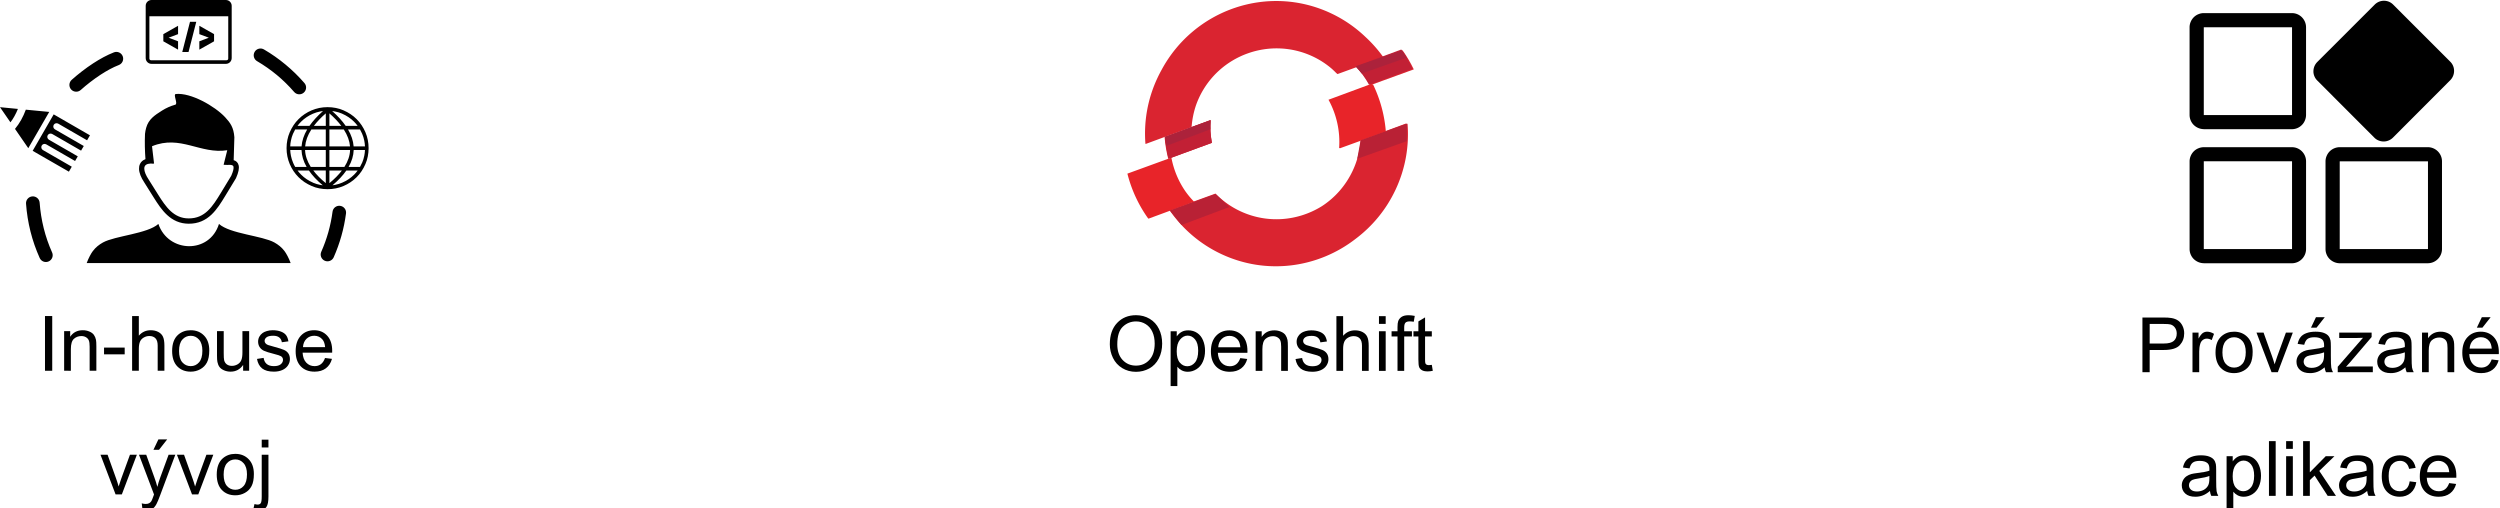 <?xml version="1.0" encoding="UTF-8" standalone="no"?>
<svg
   xmlns:dc="http://purl.org/dc/elements/1.1/"
   xmlns:cc="http://creativecommons.org/ns#"
   xmlns:rdf="http://www.w3.org/1999/02/22-rdf-syntax-ns#"
   xmlns:svg="http://www.w3.org/2000/svg"
   xmlns="http://www.w3.org/2000/svg"
   xmlns:sodipodi="http://sodipodi.sourceforge.net/DTD/sodipodi-0.dtd"
   xmlns:inkscape="http://www.inkscape.org/namespaces/inkscape"
   id="svg114"
   version="1.1"
   viewBox="0 0 185.02 37.613"
   height="37.613mm"
   width="185.02mm"
   sodipodi:docname="feg.svg"
   inkscape:version="0.92.5 (2060ec1f9f, 2020-04-08)">
  <sodipodi:namedview
     pagecolor="#ffffff"
     bordercolor="#666666"
     borderopacity="1"
     objecttolerance="10"
     gridtolerance="10"
     guidetolerance="10"
     inkscape:pageopacity="0"
     inkscape:pageshadow="2"
     inkscape:window-width="1920"
     inkscape:window-height="995"
     id="namedview307"
     showgrid="true"
     inkscape:zoom="1.6819304"
     inkscape:cx="266.07655"
     inkscape:cy="147.60728"
     inkscape:window-x="0"
     inkscape:window-y="0"
     inkscape:window-maximized="1"
     inkscape:current-layer="g261"
     fit-margin-top="0"
     fit-margin-left="0"
     fit-margin-right="0"
     fit-margin-bottom="0">
    <inkscape:grid
       type="xygrid"
       id="grid330"
       originx="0.296"
       originy="-153.156" />
  </sodipodi:namedview>
  <defs
     id="defs108" />
  <g
     id="layer1"
     transform="translate(-2.68,-107.617)">
    <g
       id="g261">
      <g
         aria-label="In-house
vývoj"
         transform="matrix(0.183,0,0,0.183,-32.553,57.481)"
         style="font-style:normal;font-weight:normal;font-size:40px;line-height:1.25;font-family:sans-serif;letter-spacing:0px;word-spacing:0px;fill:#000000;fill-opacity:1;stroke:none"
         id="flowRoot8191">
        <path
           d="m 210.724,423.91 v -22.131 h 2.929 v 22.131 z"
           style="font-style:normal;font-variant:normal;font-weight:normal;font-stretch:normal;font-size:30.917px;font-family:Arial;-inkscape-font-specification:'Arial, Normal';font-variant-ligatures:normal;font-variant-caps:normal;font-variant-numeric:normal;font-feature-settings:normal;text-align:center;writing-mode:lr-tb;text-anchor:middle"
           id="path2537"
           inkscape:connector-curvature="0" />
        <path
           d="m 218.469,423.91 v -16.032 h 2.446 v 2.28 q 1.766,-2.642 5.103,-2.642 1.449,0 2.657,0.528 1.223,0.513 1.827,1.359 0.604,0.845 0.845,2.008 0.151,0.755 0.151,2.642 v 9.858 h -2.717 v -9.752 q 0,-1.661 -0.317,-2.476 -0.317,-0.83 -1.132,-1.313 -0.8,-0.498 -1.887,-0.498 -1.736,0 -3.004,1.102 -1.253,1.102 -1.253,4.182 v 8.756 z"
           style="font-style:normal;font-variant:normal;font-weight:normal;font-stretch:normal;font-size:30.917px;font-family:Arial;-inkscape-font-specification:'Arial, Normal';font-variant-ligatures:normal;font-variant-caps:normal;font-variant-numeric:normal;font-feature-settings:normal;text-align:center;writing-mode:lr-tb;text-anchor:middle"
           id="path2539"
           inkscape:connector-curvature="0" />
        <path
           d="m 234.607,417.268 v -2.732 h 8.348 v 2.732 z"
           style="font-style:normal;font-variant:normal;font-weight:normal;font-stretch:normal;font-size:30.917px;font-family:Arial;-inkscape-font-specification:'Arial, Normal';font-variant-ligatures:normal;font-variant-caps:normal;font-variant-numeric:normal;font-feature-settings:normal;text-align:center;writing-mode:lr-tb;text-anchor:middle"
           id="path2541"
           inkscape:connector-curvature="0" />
        <path
           d="m 245.959,423.91 v -22.131 h 2.717 v 7.941 q 1.902,-2.204 4.801,-2.204 1.781,0 3.095,0.71 1.313,0.694 1.872,1.932 0.574,1.238 0.574,3.593 v 10.16 h -2.717 v -10.16 q 0,-2.038 -0.891,-2.959 -0.876,-0.936 -2.491,-0.936 -1.208,0 -2.28,0.634 -1.057,0.619 -1.51,1.691 -0.453,1.072 -0.453,2.959 v 8.771 z"
           style="font-style:normal;font-variant:normal;font-weight:normal;font-stretch:normal;font-size:30.917px;font-family:Arial;-inkscape-font-specification:'Arial, Normal';font-variant-ligatures:normal;font-variant-caps:normal;font-variant-numeric:normal;font-feature-settings:normal;text-align:center;writing-mode:lr-tb;text-anchor:middle"
           id="path2543"
           inkscape:connector-curvature="0" />
        <path
           d="m 262.143,415.894 q 0,-4.453 2.476,-6.597 2.068,-1.781 5.042,-1.781 3.306,0 5.405,2.174 2.098,2.159 2.098,5.978 0,3.095 -0.936,4.876 -0.921,1.766 -2.702,2.748 -1.766,0.981 -3.865,0.981 -3.366,0 -5.45,-2.159 -2.068,-2.159 -2.068,-6.22 z m 2.793,0 q 0,3.08 1.344,4.62 1.344,1.525 3.382,1.525 2.023,0 3.366,-1.54 1.344,-1.54 1.344,-4.695 0,-2.974 -1.359,-4.499 -1.344,-1.54 -3.351,-1.54 -2.038,0 -3.382,1.525 -1.344,1.525 -1.344,4.604 z"
           style="font-style:normal;font-variant:normal;font-weight:normal;font-stretch:normal;font-size:30.917px;font-family:Arial;-inkscape-font-specification:'Arial, Normal';font-variant-ligatures:normal;font-variant-caps:normal;font-variant-numeric:normal;font-feature-settings:normal;text-align:center;writing-mode:lr-tb;text-anchor:middle"
           id="path2545"
           inkscape:connector-curvature="0" />
        <path
           d="m 290.856,423.91 v -2.355 q -1.872,2.717 -5.087,2.717 -1.419,0 -2.657,-0.543 -1.223,-0.543 -1.827,-1.359 -0.589,-0.83 -0.83,-2.023 -0.166,-0.8 -0.166,-2.536 v -9.933 h 2.717 v 8.892 q 0,2.129 0.166,2.868 0.257,1.072 1.087,1.691 0.83,0.604 2.053,0.604 1.223,0 2.295,-0.619 1.072,-0.634 1.51,-1.706 0.453,-1.087 0.453,-3.14 v -8.59 h 2.717 v 16.032 z"
           style="font-style:normal;font-variant:normal;font-weight:normal;font-stretch:normal;font-size:30.917px;font-family:Arial;-inkscape-font-specification:'Arial, Normal';font-variant-ligatures:normal;font-variant-caps:normal;font-variant-numeric:normal;font-feature-settings:normal;text-align:center;writing-mode:lr-tb;text-anchor:middle"
           id="path2547"
           inkscape:connector-curvature="0" />
        <path
           d="m 296.457,419.125 2.687,-0.423 q 0.226,1.615 1.253,2.476 1.042,0.86 2.899,0.86 1.872,0 2.778,-0.755 0.906,-0.77 0.906,-1.796 0,-0.921 -0.8,-1.449 -0.559,-0.362 -2.778,-0.921 -2.989,-0.755 -4.152,-1.298 -1.147,-0.559 -1.751,-1.525 -0.589,-0.981 -0.589,-2.159 0,-1.072 0.483,-1.978 0.498,-0.921 1.344,-1.525 0.634,-0.468 1.721,-0.785 1.102,-0.332 2.355,-0.332 1.887,0 3.306,0.543 1.434,0.543 2.113,1.479 0.679,0.921 0.936,2.476 l -2.657,0.362 q -0.181,-1.238 -1.057,-1.932 -0.861,-0.694 -2.446,-0.694 -1.872,0 -2.672,0.619 -0.8,0.619 -0.8,1.449 0,0.528 0.332,0.951 0.332,0.438 1.042,0.725 0.408,0.151 2.4,0.694 2.883,0.77 4.016,1.268 1.147,0.483 1.796,1.419 0.649,0.936 0.649,2.325 0,1.359 -0.8,2.566 -0.785,1.193 -2.28,1.857 -1.495,0.649 -3.382,0.649 -3.125,0 -4.77,-1.298 -1.63,-1.298 -2.083,-3.85 z"
           style="font-style:normal;font-variant:normal;font-weight:normal;font-stretch:normal;font-size:30.917px;font-family:Arial;-inkscape-font-specification:'Arial, Normal';font-variant-ligatures:normal;font-variant-caps:normal;font-variant-numeric:normal;font-feature-settings:normal;text-align:center;writing-mode:lr-tb;text-anchor:middle"
           id="path2549"
           inkscape:connector-curvature="0" />
        <path
           d="m 323.977,418.747 2.808,0.347 q -0.664,2.461 -2.461,3.819 -1.796,1.359 -4.589,1.359 -3.517,0 -5.586,-2.159 -2.053,-2.174 -2.053,-6.084 0,-4.046 2.083,-6.28 2.083,-2.234 5.405,-2.234 3.216,0 5.254,2.189 2.038,2.189 2.038,6.159 0,0.242 -0.015,0.725 H 314.904 q 0.151,2.642 1.495,4.046 1.344,1.404 3.351,1.404 1.495,0 2.551,-0.785 1.057,-0.785 1.676,-2.506 z m -8.922,-4.393 h 8.952 q -0.181,-2.023 -1.027,-3.034 -1.298,-1.57 -3.366,-1.57 -1.872,0 -3.155,1.253 -1.268,1.253 -1.404,3.351 z"
           style="font-style:normal;font-variant:normal;font-weight:normal;font-stretch:normal;font-size:30.917px;font-family:Arial;-inkscape-font-specification:'Arial, Normal';font-variant-ligatures:normal;font-variant-caps:normal;font-variant-numeric:normal;font-feature-settings:normal;text-align:center;writing-mode:lr-tb;text-anchor:middle"
           id="path2551"
           inkscape:connector-curvature="0" />
        <path
           d="m 239.272,473.91 -6.099,-16.032 h 2.868 l 3.442,9.601 q 0.559,1.555 1.027,3.231 0.362,-1.268 1.011,-3.049 l 3.563,-9.782 h 2.793 l -6.069,16.032 z"
           style="font-style:normal;font-variant:normal;font-weight:normal;font-stretch:normal;font-size:30.917px;font-family:Arial;-inkscape-font-specification:'Arial, Normal';font-variant-ligatures:normal;font-variant-caps:normal;font-variant-numeric:normal;font-feature-settings:normal;text-align:center;writing-mode:lr-tb;text-anchor:middle"
           id="path2553"
           inkscape:connector-curvature="0" />
        <path
           d="m 250.156,480.085 -0.302,-2.551 q 0.891,0.242 1.555,0.242 0.906,0 1.449,-0.302 0.543,-0.302 0.891,-0.845 0.257,-0.408 0.83,-2.023 0.075,-0.226 0.242,-0.664 L 248.737,457.878 h 2.929 l 3.336,9.284 q 0.649,1.766 1.162,3.714 0.468,-1.872 1.117,-3.653 l 3.427,-9.345 h 2.717 l -6.099,16.304 q -0.981,2.642 -1.525,3.638 -0.725,1.344 -1.661,1.963 -0.936,0.634 -2.234,0.634 -0.785,0 -1.751,-0.332 z m 4.423,-24.2 2.008,-4.227 h 3.563 l -3.321,4.227 z"
           style="font-style:normal;font-variant:normal;font-weight:normal;font-stretch:normal;font-size:30.917px;font-family:Arial;-inkscape-font-specification:'Arial, Normal';font-variant-ligatures:normal;font-variant-caps:normal;font-variant-numeric:normal;font-feature-settings:normal;text-align:center;writing-mode:lr-tb;text-anchor:middle"
           id="path2555"
           inkscape:connector-curvature="0" />
        <path
           d="m 270.189,473.91 -6.099,-16.032 h 2.868 l 3.442,9.601 q 0.559,1.555 1.027,3.231 0.362,-1.268 1.011,-3.049 l 3.563,-9.782 h 2.793 l -6.069,16.032 z"
           style="font-style:normal;font-variant:normal;font-weight:normal;font-stretch:normal;font-size:30.917px;font-family:Arial;-inkscape-font-specification:'Arial, Normal';font-variant-ligatures:normal;font-variant-caps:normal;font-variant-numeric:normal;font-feature-settings:normal;text-align:center;writing-mode:lr-tb;text-anchor:middle"
           id="path2557"
           inkscape:connector-curvature="0" />
        <path
           d="m 280.183,465.894 q 0,-4.453 2.476,-6.597 2.068,-1.781 5.042,-1.781 3.306,0 5.405,2.174 2.098,2.159 2.098,5.978 0,3.095 -0.936,4.876 -0.921,1.766 -2.702,2.748 -1.766,0.981 -3.865,0.981 -3.366,0 -5.45,-2.159 -2.068,-2.159 -2.068,-6.22 z m 2.793,0 q 0,3.08 1.344,4.62 1.344,1.525 3.382,1.525 2.023,0 3.366,-1.54 1.344,-1.54 1.344,-4.695 0,-2.974 -1.359,-4.499 -1.344,-1.54 -3.351,-1.54 -2.038,0 -3.382,1.525 -1.344,1.525 -1.344,4.604 z"
           style="font-style:normal;font-variant:normal;font-weight:normal;font-stretch:normal;font-size:30.917px;font-family:Arial;-inkscape-font-specification:'Arial, Normal';font-variant-ligatures:normal;font-variant-caps:normal;font-variant-numeric:normal;font-feature-settings:normal;text-align:center;writing-mode:lr-tb;text-anchor:middle"
           id="path2559"
           inkscape:connector-curvature="0" />
        <path
           d="m 298.374,454.934 v -3.155 h 2.717 v 3.155 z m -3.442,25.196 0.513,-2.31 q 0.815,0.211 1.283,0.211 0.83,0 1.238,-0.559 0.408,-0.543 0.408,-2.748 v -16.848 h 2.717 v 16.908 q 0,2.959 -0.77,4.121 -0.981,1.51 -3.261,1.51 -1.102,0 -2.129,-0.287 z"
           style="font-style:normal;font-variant:normal;font-weight:normal;font-stretch:normal;font-size:30.917px;font-family:Arial;-inkscape-font-specification:'Arial, Normal';font-variant-ligatures:normal;font-variant-caps:normal;font-variant-numeric:normal;font-feature-settings:normal;text-align:center;writing-mode:lr-tb;text-anchor:middle"
           id="path2561"
           inkscape:connector-curvature="0" />
      </g>
      <g
         aria-label="Provázané 
aplikace"
         transform="matrix(0.183,0,0,0.183,125.281,57.589)"
         style="font-style:normal;font-variant:normal;font-weight:normal;font-stretch:normal;font-size:39.999px;line-height:1.25;font-family:sans-serif;-inkscape-font-specification:'sans-serif, Normal';font-variant-ligatures:normal;font-variant-caps:normal;font-variant-numeric:normal;font-feature-settings:normal;text-align:center;letter-spacing:0px;word-spacing:0px;writing-mode:lr-tb;text-anchor:middle;fill:#000000;fill-opacity:1;stroke:none"
         id="flowRoot8191-2">
        <path
           d="m 196.481,423.91 v -22.131 h 8.348 q 2.204,0 3.366,0.211 1.63,0.272 2.732,1.042 1.102,0.755 1.766,2.129 0.679,1.374 0.679,3.019 0,2.823 -1.796,4.786 -1.796,1.947 -6.491,1.947 h -5.676 v 8.997 z m 2.929,-11.609 h 5.722 q 2.838,0 4.031,-1.057 1.193,-1.057 1.193,-2.974 0,-1.389 -0.71,-2.37 -0.694,-0.996 -1.842,-1.313 -0.74,-0.196 -2.732,-0.196 h -5.661 z"
           style="font-style:normal;font-variant:normal;font-weight:normal;font-stretch:normal;font-size:30.917px;font-family:Arial;-inkscape-font-specification:'Arial, Normal';font-variant-ligatures:normal;font-variant-caps:normal;font-variant-numeric:normal;font-feature-settings:normal;text-align:center;writing-mode:lr-tb;text-anchor:middle"
           id="path2564"
           inkscape:connector-curvature="0" />
        <path
           d="m 216.725,423.91 v -16.032 h 2.446 v 2.431 q 0.936,-1.706 1.721,-2.249 0.8,-0.543 1.751,-0.543 1.374,0 2.793,0.876 l -0.936,2.521 q -0.996,-0.589 -1.993,-0.589 -0.891,0 -1.6,0.543 -0.71,0.528 -1.011,1.479 -0.453,1.449 -0.453,3.17 v 8.394 z"
           style="font-style:normal;font-variant:normal;font-weight:normal;font-stretch:normal;font-size:30.917px;font-family:Arial;-inkscape-font-specification:'Arial, Normal';font-variant-ligatures:normal;font-variant-caps:normal;font-variant-numeric:normal;font-feature-settings:normal;text-align:center;writing-mode:lr-tb;text-anchor:middle"
           id="path2566"
           inkscape:connector-curvature="0" />
        <path
           d="m 226.04,415.893 q 0,-4.453 2.476,-6.597 2.068,-1.781 5.042,-1.781 3.306,0 5.405,2.174 2.098,2.159 2.098,5.978 0,3.095 -0.936,4.876 -0.921,1.766 -2.702,2.748 -1.766,0.981 -3.865,0.981 -3.366,0 -5.45,-2.159 -2.068,-2.159 -2.068,-6.22 z m 2.793,0 q 0,3.08 1.344,4.62 1.344,1.525 3.382,1.525 2.023,0 3.366,-1.54 1.344,-1.54 1.344,-4.695 0,-2.974 -1.359,-4.499 -1.344,-1.54 -3.351,-1.54 -2.038,0 -3.382,1.525 -1.344,1.525 -1.344,4.604 z"
           style="font-style:normal;font-variant:normal;font-weight:normal;font-stretch:normal;font-size:30.917px;font-family:Arial;-inkscape-font-specification:'Arial, Normal';font-variant-ligatures:normal;font-variant-caps:normal;font-variant-numeric:normal;font-feature-settings:normal;text-align:center;writing-mode:lr-tb;text-anchor:middle"
           id="path2568"
           inkscape:connector-curvature="0" />
        <path
           d="m 248.699,423.91 -6.099,-16.032 h 2.868 l 3.442,9.601 q 0.559,1.555 1.027,3.231 0.362,-1.268 1.011,-3.049 l 3.563,-9.782 h 2.793 l -6.069,16.032 z"
           style="font-style:normal;font-variant:normal;font-weight:normal;font-stretch:normal;font-size:30.917px;font-family:Arial;-inkscape-font-specification:'Arial, Normal';font-variant-ligatures:normal;font-variant-caps:normal;font-variant-numeric:normal;font-feature-settings:normal;text-align:center;writing-mode:lr-tb;text-anchor:middle"
           id="path2570"
           inkscape:connector-curvature="0" />
        <path
           d="m 270.166,421.932 q -1.51,1.283 -2.914,1.812 -1.389,0.528 -2.989,0.528 -2.642,0 -4.061,-1.283 -1.419,-1.298 -1.419,-3.306 0,-1.178 0.528,-2.144 0.543,-0.981 1.404,-1.57 0.876,-0.589 1.963,-0.891 0.8,-0.211 2.415,-0.408 3.291,-0.393 4.846,-0.936 0.015,-0.559 0.015,-0.71 0,-1.661 -0.77,-2.34 -1.042,-0.921 -3.095,-0.921 -1.917,0 -2.838,0.679 -0.906,0.664 -1.344,2.37 l -2.657,-0.362 q 0.362,-1.706 1.193,-2.748 0.83,-1.057 2.4,-1.615 1.57,-0.574 3.638,-0.574 2.053,0 3.336,0.483 1.283,0.483 1.887,1.223 0.604,0.725 0.845,1.842 0.136,0.694 0.136,2.506 v 3.623 q 0,3.789 0.166,4.801 0.181,0.996 0.694,1.917 h -2.838 q -0.423,-0.845 -0.543,-1.978 z m -0.226,-6.069 q -1.479,0.604 -4.438,1.027 -1.676,0.242 -2.37,0.543 -0.694,0.302 -1.072,0.891 -0.377,0.574 -0.377,1.283 0,1.087 0.815,1.812 0.83,0.725 2.415,0.725 1.57,0 2.793,-0.679 1.223,-0.694 1.796,-1.887 0.438,-0.921 0.438,-2.717 z m -5.284,-9.979 2.008,-4.227 h 3.563 l -3.321,4.227 z"
           style="font-style:normal;font-variant:normal;font-weight:normal;font-stretch:normal;font-size:30.917px;font-family:Arial;-inkscape-font-specification:'Arial, Normal';font-variant-ligatures:normal;font-variant-caps:normal;font-variant-numeric:normal;font-feature-settings:normal;text-align:center;writing-mode:lr-tb;text-anchor:middle"
           id="path2572"
           inkscape:connector-curvature="0" />
        <path
           d="m 275.465,423.91 v -2.204 l 10.205,-11.715 q -1.736,0.091 -3.065,0.091 h -6.537 v -2.204 h 13.104 v 1.796 l -8.68,10.175 -1.676,1.857 q 1.827,-0.136 3.427,-0.136 h 7.412 v 2.34 z"
           style="font-style:normal;font-variant:normal;font-weight:normal;font-stretch:normal;font-size:30.917px;font-family:Arial;-inkscape-font-specification:'Arial, Normal';font-variant-ligatures:normal;font-variant-caps:normal;font-variant-numeric:normal;font-feature-settings:normal;text-align:center;writing-mode:lr-tb;text-anchor:middle"
           id="path2574"
           inkscape:connector-curvature="0" />
        <path
           d="m 302.82,421.932 q -1.51,1.283 -2.914,1.812 -1.389,0.528 -2.989,0.528 -2.642,0 -4.061,-1.283 -1.419,-1.298 -1.419,-3.306 0,-1.178 0.528,-2.144 0.543,-0.981 1.404,-1.57 0.876,-0.589 1.963,-0.891 0.8,-0.211 2.415,-0.408 3.291,-0.393 4.846,-0.936 0.015,-0.559 0.015,-0.71 0,-1.661 -0.77,-2.34 -1.042,-0.921 -3.095,-0.921 -1.917,0 -2.838,0.679 -0.906,0.664 -1.344,2.37 l -2.657,-0.362 q 0.362,-1.706 1.193,-2.748 0.83,-1.057 2.4,-1.615 1.57,-0.574 3.638,-0.574 2.053,0 3.336,0.483 1.283,0.483 1.887,1.223 0.604,0.725 0.845,1.842 0.136,0.694 0.136,2.506 v 3.623 q 0,3.789 0.166,4.801 0.181,0.996 0.694,1.917 h -2.838 q -0.423,-0.845 -0.543,-1.978 z m -0.226,-6.069 q -1.479,0.604 -4.438,1.027 -1.676,0.242 -2.37,0.543 -0.694,0.302 -1.072,0.891 -0.377,0.574 -0.377,1.283 0,1.087 0.815,1.812 0.83,0.725 2.415,0.725 1.57,0 2.793,-0.679 1.223,-0.694 1.796,-1.887 0.438,-0.921 0.438,-2.717 z"
           style="font-style:normal;font-variant:normal;font-weight:normal;font-stretch:normal;font-size:30.917px;font-family:Arial;-inkscape-font-specification:'Arial, Normal';font-variant-ligatures:normal;font-variant-caps:normal;font-variant-numeric:normal;font-feature-settings:normal;text-align:center;writing-mode:lr-tb;text-anchor:middle"
           id="path2576"
           inkscape:connector-curvature="0" />
        <path
           d="m 309.553,423.91 v -16.032 h 2.446 v 2.28 q 1.766,-2.642 5.103,-2.642 1.449,0 2.657,0.528 1.223,0.513 1.827,1.359 0.604,0.845 0.845,2.008 0.151,0.755 0.151,2.642 v 9.858 h -2.717 v -9.752 q 0,-1.661 -0.317,-2.476 -0.317,-0.83 -1.132,-1.313 -0.8,-0.498 -1.887,-0.498 -1.736,0 -3.004,1.102 -1.253,1.102 -1.253,4.182 v 8.756 z"
           style="font-style:normal;font-variant:normal;font-weight:normal;font-stretch:normal;font-size:30.917px;font-family:Arial;-inkscape-font-specification:'Arial, Normal';font-variant-ligatures:normal;font-variant-caps:normal;font-variant-numeric:normal;font-feature-settings:normal;text-align:center;writing-mode:lr-tb;text-anchor:middle"
           id="path2578"
           inkscape:connector-curvature="0" />
        <path
           d="m 337.723,418.747 2.808,0.347 q -0.664,2.461 -2.461,3.819 -1.796,1.359 -4.589,1.359 -3.517,0 -5.586,-2.159 -2.053,-2.174 -2.053,-6.084 0,-4.046 2.083,-6.28 2.083,-2.234 5.405,-2.234 3.216,0 5.254,2.189 2.038,2.189 2.038,6.159 0,0.242 -0.015,0.725 h -11.956 q 0.151,2.642 1.495,4.046 1.344,1.404 3.351,1.404 1.495,0 2.551,-0.785 1.057,-0.785 1.676,-2.506 z m -8.922,-4.393 h 8.952 q -0.181,-2.023 -1.027,-3.034 -1.298,-1.57 -3.366,-1.57 -1.872,0 -3.155,1.253 -1.268,1.253 -1.404,3.351 z m 2.929,-8.469 2.008,-4.227 h 3.563 l -3.321,4.227 z"
           style="font-style:normal;font-variant:normal;font-weight:normal;font-stretch:normal;font-size:30.917px;font-family:Arial;-inkscape-font-specification:'Arial, Normal';font-variant-ligatures:normal;font-variant-caps:normal;font-variant-numeric:normal;font-feature-settings:normal;text-align:center;writing-mode:lr-tb;text-anchor:middle"
           id="path2580"
           inkscape:connector-curvature="0" />
        <path
           d="m 223.783,471.931 q -1.51,1.283 -2.914,1.812 -1.389,0.528 -2.989,0.528 -2.642,0 -4.061,-1.283 -1.419,-1.298 -1.419,-3.306 0,-1.178 0.528,-2.144 0.543,-0.981 1.404,-1.57 0.876,-0.589 1.963,-0.891 0.8,-0.211 2.415,-0.408 3.291,-0.393 4.846,-0.936 0.015,-0.559 0.015,-0.71 0,-1.661 -0.77,-2.34 -1.042,-0.921 -3.095,-0.921 -1.917,0 -2.838,0.679 -0.906,0.664 -1.344,2.37 l -2.657,-0.362 q 0.362,-1.706 1.193,-2.748 0.83,-1.057 2.4,-1.615 1.57,-0.574 3.638,-0.574 2.053,0 3.336,0.483 1.283,0.483 1.887,1.223 0.604,0.725 0.845,1.842 0.136,0.694 0.136,2.506 v 3.623 q 0,3.789 0.166,4.801 0.181,0.996 0.694,1.917 h -2.838 q -0.423,-0.845 -0.543,-1.978 z m -0.226,-6.069 q -1.479,0.604 -4.438,1.027 -1.676,0.242 -2.37,0.543 -0.694,0.302 -1.072,0.891 -0.377,0.574 -0.377,1.283 0,1.087 0.815,1.812 0.83,0.725 2.415,0.725 1.57,0 2.793,-0.679 1.223,-0.694 1.796,-1.887 0.438,-0.921 0.438,-2.717 z"
           style="font-style:normal;font-variant:normal;font-weight:normal;font-stretch:normal;font-size:30.917px;font-family:Arial;-inkscape-font-specification:'Arial, Normal';font-variant-ligatures:normal;font-variant-caps:normal;font-variant-numeric:normal;font-feature-settings:normal;text-align:center;writing-mode:lr-tb;text-anchor:middle"
           id="path2582"
           inkscape:connector-curvature="0" />
        <path
           d="m 230.516,480.053 v -22.177 h 2.476 v 2.083 q 0.876,-1.223 1.978,-1.827 1.102,-0.619 2.672,-0.619 2.053,0 3.623,1.057 1.57,1.057 2.37,2.989 0.8,1.917 0.8,4.212 0,2.461 -0.891,4.438 -0.876,1.963 -2.566,3.019 -1.676,1.042 -3.533,1.042 -1.359,0 -2.446,-0.574 -1.072,-0.574 -1.766,-1.449 v 7.805 z m 2.461,-14.07 q 0,3.095 1.253,4.574 1.253,1.479 3.034,1.479 1.812,0 3.095,-1.525 1.298,-1.54 1.298,-4.755 0,-3.065 -1.268,-4.589 -1.253,-1.525 -3.004,-1.525 -1.736,0 -3.08,1.63 -1.328,1.615 -1.328,4.71 z"
           style="font-style:normal;font-variant:normal;font-weight:normal;font-stretch:normal;font-size:30.917px;font-family:Arial;-inkscape-font-specification:'Arial, Normal';font-variant-ligatures:normal;font-variant-caps:normal;font-variant-numeric:normal;font-feature-settings:normal;text-align:center;writing-mode:lr-tb;text-anchor:middle"
           id="path2584"
           inkscape:connector-curvature="0" />
        <path
           d="m 247.65,473.909 v -22.131 h 2.717 v 22.131 z"
           style="font-style:normal;font-variant:normal;font-weight:normal;font-stretch:normal;font-size:30.917px;font-family:Arial;-inkscape-font-specification:'Arial, Normal';font-variant-ligatures:normal;font-variant-caps:normal;font-variant-numeric:normal;font-feature-settings:normal;text-align:center;writing-mode:lr-tb;text-anchor:middle"
           id="path2586"
           inkscape:connector-curvature="0" />
        <path
           d="m 254.594,454.903 v -3.125 h 2.717 v 3.125 z m 0,19.006 v -16.032 h 2.717 v 16.032 z"
           style="font-style:normal;font-variant:normal;font-weight:normal;font-stretch:normal;font-size:30.917px;font-family:Arial;-inkscape-font-specification:'Arial, Normal';font-variant-ligatures:normal;font-variant-caps:normal;font-variant-numeric:normal;font-feature-settings:normal;text-align:center;writing-mode:lr-tb;text-anchor:middle"
           id="path2588"
           inkscape:connector-curvature="0" />
        <path
           d="m 261.463,473.909 v -22.131 h 2.717 v 12.621 l 6.431,-6.522 h 3.517 L 268,463.825 l 6.748,10.084 h -3.351 l -5.299,-8.197 -1.917,1.842 v 6.356 z"
           style="font-style:normal;font-variant:normal;font-weight:normal;font-stretch:normal;font-size:30.917px;font-family:Arial;-inkscape-font-specification:'Arial, Normal';font-variant-ligatures:normal;font-variant-caps:normal;font-variant-numeric:normal;font-feature-settings:normal;text-align:center;writing-mode:lr-tb;text-anchor:middle"
           id="path2590"
           inkscape:connector-curvature="0" />
        <path
           d="m 287.369,471.931 q -1.51,1.283 -2.914,1.812 -1.389,0.528 -2.989,0.528 -2.642,0 -4.061,-1.283 -1.419,-1.298 -1.419,-3.306 0,-1.178 0.528,-2.144 0.543,-0.981 1.404,-1.57 0.876,-0.589 1.963,-0.891 0.8,-0.211 2.415,-0.408 3.291,-0.393 4.846,-0.936 0.015,-0.559 0.015,-0.71 0,-1.661 -0.77,-2.34 -1.042,-0.921 -3.095,-0.921 -1.917,0 -2.838,0.679 -0.906,0.664 -1.344,2.37 l -2.657,-0.362 q 0.362,-1.706 1.193,-2.748 0.83,-1.057 2.4,-1.615 1.57,-0.574 3.638,-0.574 2.053,0 3.336,0.483 1.283,0.483 1.887,1.223 0.604,0.725 0.845,1.842 0.136,0.694 0.136,2.506 v 3.623 q 0,3.789 0.166,4.801 0.181,0.996 0.694,1.917 h -2.838 q -0.423,-0.845 -0.543,-1.978 z m -0.226,-6.069 q -1.479,0.604 -4.438,1.027 -1.676,0.242 -2.37,0.543 -0.694,0.302 -1.072,0.891 -0.377,0.574 -0.377,1.283 0,1.087 0.815,1.812 0.83,0.725 2.415,0.725 1.57,0 2.793,-0.679 1.223,-0.694 1.796,-1.887 0.438,-0.921 0.438,-2.717 z"
           style="font-style:normal;font-variant:normal;font-weight:normal;font-stretch:normal;font-size:30.917px;font-family:Arial;-inkscape-font-specification:'Arial, Normal';font-variant-ligatures:normal;font-variant-caps:normal;font-variant-numeric:normal;font-feature-settings:normal;text-align:center;writing-mode:lr-tb;text-anchor:middle"
           id="path2592"
           inkscape:connector-curvature="0" />
        <path
           d="m 304.563,468.036 2.672,0.347 q -0.438,2.763 -2.249,4.333 -1.796,1.555 -4.423,1.555 -3.291,0 -5.299,-2.144 -1.993,-2.159 -1.993,-6.174 0,-2.597 0.86,-4.544 0.861,-1.947 2.612,-2.914 1.766,-0.981 3.834,-0.981 2.612,0 4.272,1.328 1.661,1.313 2.129,3.744 l -2.642,0.408 q -0.377,-1.615 -1.344,-2.431 -0.951,-0.815 -2.31,-0.815 -2.053,0 -3.336,1.479 -1.283,1.464 -1.283,4.65 0,3.231 1.238,4.695 1.238,1.464 3.231,1.464 1.6,0 2.672,-0.981 1.072,-0.981 1.359,-3.019 z"
           style="font-style:normal;font-variant:normal;font-weight:normal;font-stretch:normal;font-size:30.917px;font-family:Arial;-inkscape-font-specification:'Arial, Normal';font-variant-ligatures:normal;font-variant-caps:normal;font-variant-numeric:normal;font-feature-settings:normal;text-align:center;writing-mode:lr-tb;text-anchor:middle"
           id="path2594"
           inkscape:connector-curvature="0" />
        <path
           d="m 320.535,468.746 2.808,0.347 q -0.664,2.461 -2.461,3.819 -1.796,1.359 -4.589,1.359 -3.517,0 -5.586,-2.159 -2.053,-2.174 -2.053,-6.084 0,-4.046 2.083,-6.28 2.083,-2.234 5.405,-2.234 3.216,0 5.254,2.189 2.038,2.189 2.038,6.159 0,0.242 -0.015,0.725 h -11.956 q 0.151,2.642 1.495,4.046 1.344,1.404 3.351,1.404 1.495,0 2.551,-0.785 1.057,-0.785 1.676,-2.506 z m -8.922,-4.393 h 8.952 q -0.181,-2.023 -1.027,-3.034 -1.298,-1.57 -3.366,-1.57 -1.872,0 -3.155,1.253 -1.268,1.253 -1.404,3.351 z"
           style="font-style:normal;font-variant:normal;font-weight:normal;font-stretch:normal;font-size:30.917px;font-family:Arial;-inkscape-font-specification:'Arial, Normal';font-variant-ligatures:normal;font-variant-caps:normal;font-variant-numeric:normal;font-feature-settings:normal;text-align:center;writing-mode:lr-tb;text-anchor:middle"
           id="path2596"
           inkscape:connector-curvature="0" />
      </g>
      <g
         aria-label="Openshift"
         transform="matrix(0.183,0,0,0.183,70.268,57.49)"
         style="font-style:normal;font-weight:normal;font-size:40px;line-height:1.25;font-family:sans-serif;letter-spacing:0px;word-spacing:0px;fill:#000000;fill-opacity:1;stroke:none"
         id="flowRoot8191-2-7">
        <path
           d="m 79.495,413.131 q 0,-5.51 2.959,-8.62 2.959,-3.125 7.639,-3.125 3.065,0 5.525,1.464 2.461,1.464 3.744,4.091 1.298,2.612 1.298,5.933 0,3.366 -1.359,6.023 -1.359,2.657 -3.85,4.031 -2.491,1.359 -5.374,1.359 -3.125,0 -5.586,-1.51 -2.461,-1.51 -3.729,-4.121 -1.268,-2.612 -1.268,-5.525 z m 3.019,0.045 q 0,4.001 2.144,6.31 2.159,2.295 5.405,2.295 3.306,0 5.435,-2.325 2.144,-2.325 2.144,-6.597 0,-2.702 -0.921,-4.71 -0.906,-2.023 -2.672,-3.125 -1.751,-1.117 -3.94,-1.117 -3.11,0 -5.359,2.144 -2.234,2.129 -2.234,7.125 z"
           style="font-style:normal;font-variant:normal;font-weight:normal;font-stretch:normal;font-size:30.917px;font-family:Arial;-inkscape-font-specification:'Arial, Normal';font-variant-ligatures:normal;font-variant-caps:normal;font-variant-numeric:normal;font-feature-settings:normal;text-align:start;writing-mode:lr-tb;text-anchor:start"
           id="path2599"
           inkscape:connector-curvature="0" />
        <path
           d="m 104.087,430.054 v -22.177 h 2.476 v 2.083 q 0.876,-1.223 1.978,-1.827 1.102,-0.619 2.672,-0.619 2.053,0 3.623,1.057 1.57,1.057 2.37,2.989 0.8,1.917 0.8,4.212 0,2.461 -0.891,4.438 -0.876,1.963 -2.566,3.019 -1.676,1.042 -3.533,1.042 -1.359,0 -2.446,-0.574 -1.072,-0.574 -1.766,-1.449 v 7.805 z m 2.461,-14.07 q 0,3.095 1.253,4.574 1.253,1.479 3.034,1.479 1.812,0 3.095,-1.525 1.298,-1.54 1.298,-4.755 0,-3.065 -1.268,-4.589 -1.253,-1.525 -3.004,-1.525 -1.736,0 -3.08,1.63 -1.328,1.615 -1.328,4.71 z"
           style="font-style:normal;font-variant:normal;font-weight:normal;font-stretch:normal;font-size:30.917px;font-family:Arial;-inkscape-font-specification:'Arial, Normal';font-variant-ligatures:normal;font-variant-caps:normal;font-variant-numeric:normal;font-feature-settings:normal;text-align:start;writing-mode:lr-tb;text-anchor:start"
           id="path2601"
           inkscape:connector-curvature="0" />
        <path
           d="m 132.256,418.747 2.808,0.347 q -0.664,2.461 -2.461,3.819 -1.796,1.359 -4.589,1.359 -3.517,0 -5.586,-2.159 -2.053,-2.174 -2.053,-6.084 0,-4.046 2.083,-6.28 2.083,-2.234 5.405,-2.234 3.216,0 5.254,2.189 2.038,2.189 2.038,6.159 0,0.242 -0.015,0.725 h -11.956 q 0.151,2.642 1.495,4.046 1.344,1.404 3.351,1.404 1.495,0 2.551,-0.785 1.057,-0.785 1.676,-2.506 z m -8.922,-4.393 h 8.952 q -0.181,-2.023 -1.027,-3.034 -1.298,-1.57 -3.366,-1.57 -1.872,0 -3.155,1.253 -1.268,1.253 -1.404,3.351 z"
           style="font-style:normal;font-variant:normal;font-weight:normal;font-stretch:normal;font-size:30.917px;font-family:Arial;-inkscape-font-specification:'Arial, Normal';font-variant-ligatures:normal;font-variant-caps:normal;font-variant-numeric:normal;font-feature-settings:normal;text-align:start;writing-mode:lr-tb;text-anchor:start"
           id="path2603"
           inkscape:connector-curvature="0" />
        <path
           d="m 138.476,423.91 v -16.032 h 2.446 v 2.28 q 1.766,-2.642 5.103,-2.642 1.449,0 2.657,0.528 1.223,0.513 1.827,1.359 0.604,0.845 0.845,2.008 0.151,0.755 0.151,2.642 v 9.858 h -2.717 v -9.752 q 0,-1.661 -0.317,-2.476 -0.317,-0.83 -1.132,-1.313 -0.8,-0.498 -1.887,-0.498 -1.736,0 -3.004,1.102 -1.253,1.102 -1.253,4.182 v 8.756 z"
           style="font-style:normal;font-variant:normal;font-weight:normal;font-stretch:normal;font-size:30.917px;font-family:Arial;-inkscape-font-specification:'Arial, Normal';font-variant-ligatures:normal;font-variant-caps:normal;font-variant-numeric:normal;font-feature-settings:normal;text-align:start;writing-mode:lr-tb;text-anchor:start"
           id="path2605"
           inkscape:connector-curvature="0" />
        <path
           d="m 154.584,419.125 2.687,-0.423 q 0.226,1.615 1.253,2.476 1.042,0.86 2.899,0.86 1.872,0 2.778,-0.755 0.906,-0.77 0.906,-1.796 0,-0.921 -0.8,-1.449 -0.559,-0.362 -2.778,-0.921 -2.989,-0.755 -4.152,-1.298 -1.147,-0.559 -1.751,-1.525 -0.589,-0.981 -0.589,-2.159 0,-1.072 0.483,-1.978 0.498,-0.921 1.344,-1.525 0.634,-0.468 1.721,-0.785 1.102,-0.332 2.355,-0.332 1.887,0 3.306,0.543 1.434,0.543 2.113,1.479 0.679,0.921 0.936,2.476 l -2.657,0.362 q -0.181,-1.238 -1.057,-1.932 -0.86,-0.694 -2.446,-0.694 -1.872,0 -2.672,0.619 -0.8,0.619 -0.8,1.449 0,0.528 0.332,0.951 0.332,0.438 1.042,0.725 0.408,0.151 2.4,0.694 2.883,0.77 4.016,1.268 1.147,0.483 1.796,1.419 0.649,0.936 0.649,2.325 0,1.359 -0.8,2.566 -0.785,1.193 -2.28,1.857 -1.495,0.649 -3.382,0.649 -3.125,0 -4.77,-1.298 -1.63,-1.298 -2.083,-3.85 z"
           style="font-style:normal;font-variant:normal;font-weight:normal;font-stretch:normal;font-size:30.917px;font-family:Arial;-inkscape-font-specification:'Arial, Normal';font-variant-ligatures:normal;font-variant-caps:normal;font-variant-numeric:normal;font-feature-settings:normal;text-align:start;writing-mode:lr-tb;text-anchor:start"
           id="path2607"
           inkscape:connector-curvature="0" />
        <path
           d="m 171.13,423.91 v -22.131 h 2.717 v 7.941 q 1.902,-2.204 4.801,-2.204 1.781,0 3.095,0.71 1.313,0.694 1.872,1.932 0.574,1.238 0.574,3.593 v 10.16 h -2.717 v -10.16 q 0,-2.038 -0.891,-2.959 -0.876,-0.936 -2.491,-0.936 -1.208,0 -2.28,0.634 -1.057,0.619 -1.51,1.691 -0.453,1.072 -0.453,2.959 v 8.771 z"
           style="font-style:normal;font-variant:normal;font-weight:normal;font-stretch:normal;font-size:30.917px;font-family:Arial;-inkscape-font-specification:'Arial, Normal';font-variant-ligatures:normal;font-variant-caps:normal;font-variant-numeric:normal;font-feature-settings:normal;text-align:start;writing-mode:lr-tb;text-anchor:start"
           id="path2609"
           inkscape:connector-curvature="0" />
        <path
           d="m 188.34,404.904 v -3.125 h 2.717 v 3.125 z m 0,19.006 v -16.032 h 2.717 v 16.032 z"
           style="font-style:normal;font-variant:normal;font-weight:normal;font-stretch:normal;font-size:30.917px;font-family:Arial;-inkscape-font-specification:'Arial, Normal';font-variant-ligatures:normal;font-variant-caps:normal;font-variant-numeric:normal;font-feature-settings:normal;text-align:start;writing-mode:lr-tb;text-anchor:start"
           id="path2611"
           inkscape:connector-curvature="0" />
        <path
           d="m 195.842,423.91 v -13.919 h -2.4 v -2.114 h 2.4 v -1.706 q 0,-1.615 0.287,-2.4 0.393,-1.057 1.374,-1.706 0.996,-0.664 2.778,-0.664 1.147,0 2.536,0.272 l -0.408,2.37 q -0.845,-0.151 -1.6,-0.151 -1.238,0 -1.751,0.528 -0.513,0.528 -0.513,1.978 v 1.479 h 3.125 v 2.114 h -3.125 v 13.919 z"
           style="font-style:normal;font-variant:normal;font-weight:normal;font-stretch:normal;font-size:30.917px;font-family:Arial;-inkscape-font-specification:'Arial, Normal';font-variant-ligatures:normal;font-variant-caps:normal;font-variant-numeric:normal;font-feature-settings:normal;text-align:start;writing-mode:lr-tb;text-anchor:start"
           id="path2613"
           inkscape:connector-curvature="0" />
        <path
           d="m 209.716,421.48 0.393,2.4 q -1.147,0.242 -2.053,0.242 -1.479,0 -2.295,-0.468 -0.815,-0.468 -1.147,-1.223 -0.332,-0.77 -0.332,-3.216 v -9.224 h -1.993 v -2.114 h 1.993 v -3.97 l 2.702,-1.63 v 5.601 h 2.732 v 2.114 h -2.732 v 9.375 q 0,1.162 0.136,1.495 0.151,0.332 0.468,0.528 0.332,0.196 0.936,0.196 0.453,0 1.193,-0.106 z"
           style="font-style:normal;font-variant:normal;font-weight:normal;font-stretch:normal;font-size:30.917px;font-family:Arial;-inkscape-font-specification:'Arial, Normal';font-variant-ligatures:normal;font-variant-caps:normal;font-variant-numeric:normal;font-feature-settings:normal;text-align:start;writing-mode:lr-tb;text-anchor:start"
           id="path2615"
           inkscape:connector-curvature="0" />
      </g>
      <path
         style="fill:#da2430;stroke-width:0.083"
         d="m 92.271,116.516 -3.404,1.238 c 0.044,0.546 0.138,1.085 0.27,1.613 l 3.233,-1.177 c -0.104,-0.546 -0.141,-1.109 -0.098,-1.674 m 15.04,-3.763 c -0.237,-0.49 -0.512,-0.963 -0.83,-1.409 l -3.403,1.238 c 0.396,0.405 0.728,0.86 1,1.347 l 3.233,-1.177 v 1.6e-4 z"
         id="path7830"
         inkscape:connector-curvature="0" />
      <path
         style="fill:#da2430;stroke-width:0.083"
         d="m 101.274,112.732 c -0.428,-0.371 -0.912,-0.692 -1.45,-0.943 h -2.5e-4 c -3.16,-1.473 -6.93,-0.103 -8.403,3.058 a 6.161,6.161 0 0 0 -0.221,0.54 c -0.184,0.535 -0.291,1.082 -0.332,1.628 l -0.012,0.005 -7.9e-4,0.012 -2.048,0.745 -1.318,0.487 -8e-4,-0.007 -0.036,0.013 c -0.128,-1.619 0.145,-3.291 0.879,-4.864 a 9.823,9.823 0 0 1 0.307,-0.603 c 2.42,-4.507 7.925,-6.391 12.569,-4.191 a 9.603,9.603 0 0 1 2.545,1.755 9.71,9.71 0 0 1 1.314,1.494 l -3.403,1.239 a 6.637,6.637 0 0 0 -0.053,-0.053 l -0.01,0.003 a 6.547,6.547 0 0 0 -0.326,-0.316 z"
         id="path7832"
         inkscape:connector-curvature="0" />
      <path
         style="fill:#e82429;stroke-width:0.083"
         d="m 87.642,123.761 -0.005,0.002 a 9.861,9.861 0 0 1 -1.521,-3.296 l 3.233,-1.178 1.6e-4,2.3e-4 0.003,0.01 0.021,-0.008 5.3e-4,10e-4 c 0.166,0.879 0.512,1.718 1.016,2.456 a 6.27,6.27 0 0 0 0.643,0.777 l -0.013,0.005 0.025,0.026 -3.372,1.247 c -0.009,-0.014 -0.02,-0.029 -0.03,-0.043 z"
         id="path7834"
         inkscape:connector-curvature="0" />
      <path
         style="fill:#da2430;stroke-width:0.083"
         d="m 100.484,122.891 c -1.753,1.084 -4.002,1.294 -6.006,0.359 a 6.258,6.258 0 0 1 -1.842,-1.307 l -3.395,1.236 0.026,0.036 -0.001,6.9e-4 c 0.934,1.334 2.207,2.449 3.77,3.189 3.37,1.596 7.194,1.041 9.963,-1.106 1.24,-0.929 2.275,-2.167 2.974,-3.666 0.734,-1.574 1.006,-3.245 0.876,-4.862 l -0.095,0.035 c -7.9e-4,-0.017 -0.002,-0.035 -0.003,-0.052 l -3.372,1.246 1.7e-4,2.3e-4 a 6.367,6.367 0 0 1 -0.567,2.204 c -0.526,1.145 -1.346,2.058 -2.327,2.688 z"
         id="path7836"
         inkscape:connector-curvature="0" />
      <path
         style="fill:#e82429;stroke-width:0.083"
         d="m 104.239,113.871 0.051,-0.018 v -9e-5 a 9.805,9.805 0 0 1 0.954,3.502 l -3.396,1.235 0.001,-0.025 -0.064,0.024 c 0.092,-1.257 -0.189,-2.506 -0.786,-3.591 l 3.21,-1.187 1.7e-4,-2.3e-4 c 0.01,0.02 0.019,0.041 0.029,0.061 z"
         id="path7838"
         inkscape:connector-curvature="0" />
      <path
         style="fill:#c22035;stroke-width:0.083"
         d="m 92.275,116.496 -3.38,1.249 c 0.043,0.55 0.137,1.094 0.268,1.627 l 3.21,-1.187 c -0.104,-0.551 -0.141,-1.119 -0.097,-1.688 m 14.934,-3.795 c -0.236,-0.494 -0.508,-0.971 -0.824,-1.421 l -3.379,1.249 c 0.393,0.409 0.723,0.868 0.993,1.359 l 3.21,-1.187 5.3e-4,2.3e-4 z"
         id="path7840"
         inkscape:connector-curvature="0" />
      <path
         style="fill:#ac223b;stroke-width:0.083"
         d="m 88.895,117.745 3.371,-1.235 -0.014,0.677 -3.253,1.228 -0.105,-0.671 z m 14.112,-5.226 3.424,-1.175 0.356,0.537 -3.327,1.176 -0.453,-0.538 z"
         id="path7842"
         inkscape:connector-curvature="0" />
      <path
         style="fill:#b92135;stroke-width:0.083"
         d="m 89.266,123.204 3.375,-1.228 1.021,0.963 -3.54,1.329 -0.856,-1.064 z m 17.54,-6.441 -3.428,1.236 -0.253,1.372 3.655,-1.303 0.026,-1.306 z"
         id="path7844"
         inkscape:connector-curvature="0" />
      <g
         id="g7945"
         transform="matrix(0.222,0,0,0.222,2.68,107.617)">
        <path
           class="st0"
           d="m 52.8,74.65 c 3.3,9.72 17.1,10.07 20.2,0 3.65,3.29 14.46,3.94 18.48,6.19 1.27,0.71 2.42,1.61 3.34,2.83 0.62,0.82 1.45,2.33 2.07,4.02 H 28.9 c 0.63,-1.69 1.45,-3.2 2.07,-4.02 0.92,-1.22 2.07,-2.12 3.34,-2.83 4.03,-2.24 14.84,-2.9 18.49,-6.19 z M 50.51,0 H 75.3 c 1.07,0 1.94,0.87 1.94,1.94 v 17.41 c 0,1.07 -0.87,1.94 -1.94,1.94 H 50.51 c -1.07,0 -1.94,-0.87 -1.94,-1.94 V 1.94 C 48.57,0.87 49.44,0 50.51,0 Z M 76.09,5.43 H 49.8 v 14.11 c 0,0.15 0.06,0.28 0.16,0.38 0.1,0.1 0.23,0.16 0.38,0.16 h 25.21 c 0.15,0 0.28,-0.06 0.38,-0.16 0.1,-0.1 0.16,-0.23 0.16,-0.38 V 5.43 Z M 73.45,2.18 c 0.53,0 0.96,0.43 0.96,0.96 0,0.53 -0.43,0.96 -0.96,0.96 -0.53,0 -0.96,-0.43 -0.96,-0.96 0,-0.53 0.43,-0.96 0.96,-0.96 z m -6.5,0 c 0.53,0 0.96,0.43 0.96,0.96 0,0.53 -0.43,0.96 -0.96,0.96 -0.53,0 -0.96,-0.43 -0.96,-0.96 0,-0.53 0.43,-0.96 0.96,-0.96 z m 3.25,0 c 0.53,0 0.96,0.43 0.96,0.96 0,0.53 -0.43,0.96 -0.96,0.96 -0.53,0 -0.96,-0.43 -0.96,-0.96 0,-0.53 0.43,-0.96 0.96,-0.96 z m -10.84,9.2 -3.16,1.19 3.16,1.2 v 2.78 L 54.45,13.77 V 11.38 L 59.36,8.6 Z m 12,0 v 2.39 l -4.91,2.78 v -2.78 l 3.16,-1.2 -3.16,-1.19 V 8.59 Z m -8.51,5.95 H 60.76 L 63.34,7.27 h 2.09 z m 57.04,38.31 c 0.04,0 0.08,0 0.12,0.01 0.25,-0.44 0.48,-0.91 0.7,-1.4 0.01,-0.01 0.01,-0.02 0.02,-0.02 0.31,-0.75 0.56,-1.52 0.71,-2.32 0.12,-0.62 0.21,-1.26 0.23,-1.91 h -3.76 c -0.07,1.91 -0.64,3.79 -1.7,5.64 z m -0.65,1.2 h -3.78 c -1.15,1.67 -2.7,3.31 -4.63,4.93 0.3,-0.04 0.61,-0.09 0.9,-0.15 0.81,-0.16 1.59,-0.4 2.35,-0.73 0.76,-0.33 1.48,-0.71 2.14,-1.16 0.66,-0.44 1.27,-0.94 1.84,-1.51 0.42,-0.43 0.83,-0.89 1.18,-1.38 z m -11.64,4.93 c -1.94,-1.62 -3.49,-3.26 -4.63,-4.93 h -3.78 c 0.36,0.49 0.76,0.95 1.2,1.39 0.57,0.57 1.17,1.07 1.84,1.51 0.66,0.44 1.37,0.83 2.14,1.16 0.01,0.01 0.02,0.01 0.02,0.02 0.75,0.31 1.52,0.56 2.32,0.71 0.29,0.05 0.59,0.09 0.89,0.14 z m -9.2,-6.13 h 3.81 c -1.06,-1.85 -1.63,-3.74 -1.7,-5.64 h -3.76 c 0.03,0.66 0.11,1.29 0.23,1.91 0.16,0.81 0.4,1.59 0.73,2.35 0.2,0.48 0.43,0.94 0.69,1.38 z M 96.75,48.8 h 3.78 c 0.14,-1.87 0.76,-3.75 1.87,-5.64 h -4 c -0.25,0.44 -0.48,0.9 -0.69,1.39 -0.01,0.01 -0.01,0.02 -0.02,0.02 -0.31,0.75 -0.56,1.52 -0.71,2.32 -0.13,0.62 -0.21,1.25 -0.23,1.91 z m 2.43,-6.84 h 3.99 c 1.14,-1.64 2.64,-3.29 4.51,-4.95 -0.34,0.04 -0.66,0.09 -0.98,0.16 -0.81,0.16 -1.59,0.4 -2.35,0.73 -0.76,0.33 -1.48,0.71 -2.14,1.16 -0.66,0.44 -1.27,0.94 -1.84,1.51 -0.43,0.43 -0.83,0.89 -1.19,1.39 z m 11.55,-4.95 c 1.88,1.66 3.38,3.31 4.51,4.95 h 3.99 c -0.36,-0.49 -0.76,-0.95 -1.2,-1.39 -0.57,-0.57 -1.17,-1.07 -1.84,-1.51 -0.66,-0.44 -1.37,-0.83 -2.14,-1.16 -0.01,-0.01 -0.02,-0.01 -0.02,-0.02 -0.75,-0.31 -1.52,-0.56 -2.32,-0.71 -0.32,-0.06 -0.65,-0.11 -0.98,-0.16 z m 9.29,6.15 h -4 c 1.11,1.89 1.73,3.77 1.87,5.64 h 3.78 c -0.03,-0.66 -0.11,-1.29 -0.23,-1.91 -0.16,-0.81 -0.4,-1.59 -0.73,-2.35 -0.21,-0.48 -0.44,-0.94 -0.69,-1.38 z m -13.56,-7.17 c 0.89,-0.18 1.8,-0.27 2.75,-0.27 0.94,0 1.85,0.09 2.75,0.27 0.88,0.17 1.72,0.43 2.55,0.79 0.01,0 0.02,0.01 0.03,0.02 0.82,0.35 1.6,0.78 2.33,1.26 0.73,0.48 1.4,1.04 2.02,1.66 0.62,0.62 1.17,1.29 1.66,2.02 0.49,0.73 0.91,1.51 1.26,2.33 0.36,0.84 0.62,1.7 0.8,2.58 0.18,0.89 0.27,1.8 0.27,2.75 0,0.94 -0.09,1.85 -0.27,2.75 -0.17,0.88 -0.43,1.72 -0.79,2.55 0,0.01 -0.01,0.02 -0.02,0.03 -0.35,0.83 -0.78,1.6 -1.26,2.33 -0.48,0.73 -1.04,1.4 -1.66,2.02 -0.62,0.62 -1.29,1.17 -2.02,1.66 -0.73,0.49 -1.51,0.91 -2.33,1.26 -0.84,0.36 -1.7,0.62 -2.58,0.8 -0.89,0.18 -1.8,0.27 -2.75,0.27 -0.94,0 -1.85,-0.09 -2.75,-0.27 -0.88,-0.17 -1.72,-0.43 -2.55,-0.79 -0.01,0 -0.02,-0.01 -0.03,-0.02 -0.82,-0.35 -1.6,-0.78 -2.33,-1.26 -0.73,-0.48 -1.4,-1.04 -2.02,-1.66 -0.62,-0.62 -1.17,-1.29 -1.66,-2.02 -0.49,-0.73 -0.91,-1.51 -1.26,-2.33 -0.36,-0.84 -0.62,-1.7 -0.8,-2.58 -0.18,-0.89 -0.27,-1.8 -0.27,-2.75 0,-0.94 0.09,-1.85 0.27,-2.75 0.17,-0.88 0.43,-1.72 0.79,-2.55 0,-0.01 0.01,-0.02 0.02,-0.03 0.35,-0.83 0.78,-1.6 1.26,-2.33 0.48,-0.73 1.04,-1.4 1.66,-2.02 0.62,-0.62 1.29,-1.17 2.02,-1.66 0.73,-0.49 1.51,-0.91 2.33,-1.26 0.83,-0.35 1.69,-0.61 2.58,-0.8 z m 3.35,1.8 v 4.17 h 3.97 c -1.05,-1.38 -2.37,-2.77 -3.97,-4.17 z m 0,5.37 v 5.64 h 6.88 c -0.16,-1.85 -0.85,-3.73 -2.08,-5.64 z m 0,6.84 v 5.64 h 5.01 c 1.19,-1.87 1.82,-3.75 1.89,-5.64 z m 0,6.84 v 4.22 c 1.7,-1.39 3.09,-2.8 4.17,-4.22 z m -1.2,4.21 v -4.22 h -4.17 c 1.07,1.42 2.46,2.83 4.17,4.22 z m 0,-5.41 V 50 h -6.91 c 0.07,1.89 0.71,3.77 1.89,5.64 z m 0,-6.84 v -5.64 h -4.81 c -1.23,1.91 -1.92,3.79 -2.07,5.64 z m 0,-6.84 v -4.17 c -1.61,1.4 -2.93,2.79 -3.97,4.17 z M 9.43,49.4 5,42.97 c 0.78,-0.94 1.46,-1.94 2.05,-2.99 0.61,-1.09 1.12,-2.23 1.56,-3.42 l 7.8,0.75 z m 1.46,0.88 7.01,-12.15 12.09,6.98 -0.96,1.66 -9.62,-5.55 c -0.52,-0.3 -1.2,-0.12 -1.5,0.4 -0.3,0.52 -0.12,1.2 0.4,1.5 l 9.62,5.55 -0.9,1.55 -9.62,-5.55 c -0.52,-0.3 -1.2,-0.12 -1.5,0.4 -0.3,0.52 -0.12,1.2 0.4,1.5 l 9.62,5.55 -0.9,1.55 -9.62,-5.55 c -0.52,-0.3 -1.2,-0.12 -1.5,0.4 -0.3,0.52 -0.12,1.2 0.4,1.5 l 9.62,5.55 -0.96,1.66 z M 3.48,40.78 0,35.73 5.97,36.31 c -0.34,0.84 -0.72,1.65 -1.15,2.42 -0.39,0.72 -0.84,1.4 -1.34,2.05 z m 13.89,43.38 c 0.51,1.14 0,2.48 -1.15,2.99 -1.14,0.51 -2.48,0 -2.99,-1.15 -1.27,-2.84 -2.31,-5.79 -3.07,-8.84 -0.75,-2.99 -1.25,-6.09 -1.48,-9.26 -0.09,-1.25 0.85,-2.34 2.11,-2.43 1.25,-0.09 2.34,0.85 2.43,2.11 0.21,2.9 0.67,5.73 1.35,8.47 0.7,2.83 1.65,5.53 2.8,8.11 z M 26.91,30 c -0.93,0.83 -2.36,0.75 -3.2,-0.18 -0.83,-0.93 -0.75,-2.36 0.18,-3.2 2.12,-1.89 4.6,-3.83 7.16,-5.5 2.3,-1.5 4.67,-2.79 6.93,-3.67 1.17,-0.45 2.48,0.13 2.93,1.3 0.45,1.17 -0.13,2.48 -1.3,2.93 -1.95,0.75 -4.04,1.9 -6.1,3.24 -2.36,1.55 -4.66,3.34 -6.6,5.08 z M 85.7,20.39 c -1.08,-0.63 -1.44,-2.02 -0.81,-3.1 0.63,-1.08 2.02,-1.44 3.1,-0.81 2.54,1.48 4.95,3.18 7.2,5.05 2.27,1.88 4.38,3.95 6.3,6.16 0.82,0.95 0.72,2.38 -0.23,3.2 -0.95,0.82 -2.38,0.72 -3.2,-0.23 -1.77,-2.04 -3.7,-3.93 -5.76,-5.65 -2.06,-1.7 -4.27,-3.25 -6.6,-4.62 z m 25.16,50.18 c 0.16,-1.24 1.3,-2.12 2.54,-1.95 1.24,0.17 2.12,1.3 1.95,2.54 -0.34,2.56 -0.85,5.05 -1.53,7.45 -0.69,2.47 -1.56,4.85 -2.57,7.15 -0.51,1.15 -1.85,1.67 -2.99,1.16 -1.15,-0.51 -1.67,-1.85 -1.16,-2.99 0.94,-2.12 1.73,-4.3 2.36,-6.54 0.62,-2.23 1.1,-4.51 1.4,-6.82 z M 50.27,54.51 c -0.69,0.03 -1.22,0.17 -1.57,0.41 -0.2,0.14 -0.35,0.31 -0.45,0.52 -0.11,0.23 -0.16,0.51 -0.15,0.84 0.03,0.95 0.53,2.19 1.49,3.62 l 0.01,0.02 v 0 l 3.12,4.97 c 1.25,1.99 2.57,4.02 4.2,5.51 1.57,1.43 3.47,2.41 5.99,2.41 2.73,0.01 4.72,-1 6.34,-2.52 1.68,-1.58 3.01,-3.74 4.32,-5.89 l 3.52,-5.8 c 0.66,-1.5 0.89,-2.5 0.74,-3.09 -0.09,-0.35 -0.48,-0.52 -1.13,-0.55 -0.14,-0.01 -0.28,-0.01 -0.43,0 -0.16,0 -0.32,0.02 -0.49,0.03 -0.09,0.01 -0.18,0 -0.27,-0.02 -0.31,0.02 -0.64,0 -0.96,-0.05 l 1.21,-4.84 C 66.82,51.49 60.13,44.85 50.68,48.75 l 0.68,5.79 c -0.4,0.04 -0.76,0.02 -1.09,-0.03 z M 77.9,53.39 c 0.87,0.26 1.42,0.81 1.65,1.7 0.25,0.98 -0.02,2.37 -0.86,4.27 v 0 c -0.02,0.03 -0.03,0.07 -0.05,0.1 l -3.56,5.86 c -1.37,2.26 -2.77,4.52 -4.62,6.27 -1.93,1.8 -4.3,3 -7.54,2.99 -3.03,-0.01 -5.31,-1.17 -7.18,-2.88 -1.81,-1.65 -3.19,-3.79 -4.5,-5.87 l -3.12,-4.97 c -1.14,-1.7 -1.74,-3.26 -1.77,-4.54 -0.02,-0.6 0.08,-1.15 0.31,-1.63 0.23,-0.5 0.59,-0.92 1.07,-1.25 0.23,-0.15 0.48,-0.28 0.76,-0.39 -0.2,-2.69 -0.28,-5.59 -0.15,-8.43 0.07,-0.67 0.2,-1.35 0.39,-2.02 0.8,-2.85 2.8,-4.16 5.28,-5.73 1.37,-0.87 2.86,-1.53 4.43,-1.97 0.99,-0.28 -0.84,-3.45 0.18,-3.56 4.96,-0.51 12.98,4.02 16.45,7.76 1.73,1.88 2.82,3.37 3.06,6.66 z"
           id="path7943"
           inkscape:connector-curvature="0" />
      </g>
      <path
         d="m 165.778,127.1 h 6.517 a 1.045,1.045 0 0 0 0.451,-0.102 1.064,1.064 0 0 0 0.362,-0.285 1.056,1.056 0 0 0 0.239,-0.664 v -6.49 a 1.045,1.045 0 0 0 -0.084,-0.411 1.055,1.055 0 0 0 -0.57,-0.562 1.045,1.045 0 0 0 -0.397,-0.075 h -6.517 a 1.035,1.035 0 0 0 -0.387,0.076 1.026,1.026 0 0 0 -0.336,0.213 1.051,1.051 0 0 0 -0.241,0.347 1.004,1.004 0 0 0 -0.088,0.411 v 6.49 a 1.042,1.042 0 0 0 0.069,0.37 1.071,1.071 0 0 0 0.191,0.319 l 0.041,0.043 a 1.096,1.096 0 0 0 0.319,0.221 1.069,1.069 0 0 0 0.435,0.096 z m 8.395,-14.892 4.253,-4.249 a 0.986,0.986 0 0 1 0.354,-0.228 0.994,0.994 0 0 1 0.422,-0.054 0.956,0.956 0 0 1 0.588,0.277 l 4.23,4.23 a 0.956,0.956 0 0 1 0.212,0.319 0.977,0.977 0 0 1 -0.212,1.048 l -4.247,4.255 a 0.956,0.956 0 0 1 -0.303,0.202 0.943,0.943 0 0 1 -0.357,0.08 0.973,0.973 0 0 1 -0.384,-0.069 0.914,0.914 0 0 1 -0.327,-0.213 l -4.23,-4.234 a 0.97,0.97 0 0 1 -0.28,-0.618 v -0.051 a 0.978,0.978 0 0 1 0.282,-0.695 z m -8.395,4.97 h 6.517 a 1.045,1.045 0 0 0 0.812,-0.387 1.029,1.029 0 0 0 0.177,-0.319 1.05,1.05 0 0 0 0.062,-0.352 v -6.482 a 1.053,1.053 0 0 0 -0.084,-0.411 1.055,1.055 0 0 0 -0.57,-0.564 1.045,1.045 0 0 0 -0.39,-0.076 h -6.524 a 1.035,1.035 0 0 0 -0.387,0.076 1.026,1.026 0 0 0 -0.336,0.213 1.051,1.051 0 0 0 -0.241,0.347 1.005,1.005 0 0 0 -0.088,0.414 v 6.49 a 1.032,1.032 0 0 0 0.069,0.368 1.051,1.051 0 0 0 0.191,0.319 l 0.041,0.043 a 1.096,1.096 0 0 0 0.319,0.221 1.069,1.069 0 0 0 0.435,0.096 z m 6.519,-1.047 h -6.519 v 0 -6.498 c 0.559,0 6.52,0 6.531,0 0,0.548 0,6.492 0,6.495 z m 3.541,10.968 h 6.517 a 1.045,1.045 0 0 0 0.451,-0.102 1.064,1.064 0 0 0 0.362,-0.285 1.056,1.056 0 0 0 0.239,-0.664 v -6.49 a 1.045,1.045 0 0 0 -0.084,-0.409 1.055,1.055 0 0 0 -0.577,-0.564 1.045,1.045 0 0 0 -0.39,-0.076 h -6.517 a 1.075,1.075 0 0 0 -0.723,0.29 1.051,1.051 0 0 0 -0.241,0.349 1.004,1.004 0 0 0 -0.088,0.413 v 6.49 a 1.042,1.042 0 0 0 0.069,0.37 1.071,1.071 0 0 0 0.191,0.319 l 0.041,0.043 a 1.096,1.096 0 0 0 0.319,0.221 1.069,1.069 0 0 0 0.435,0.096 z m 6.519,-1.047 h -6.519 v 0 -6.495 c 0.559,0 6.52,0 6.531,0 0,0.548 0,6.492 0,6.495 z m -10.06,0 h -6.519 v 0 -6.498 c 0.559,0 6.52,0 6.531,0 0,0.548 0,6.492 0,6.495 z"
         id="path8023"
         style="stroke-width:0.159"
         inkscape:connector-curvature="0" />
    </g>
  </g>
</svg>
